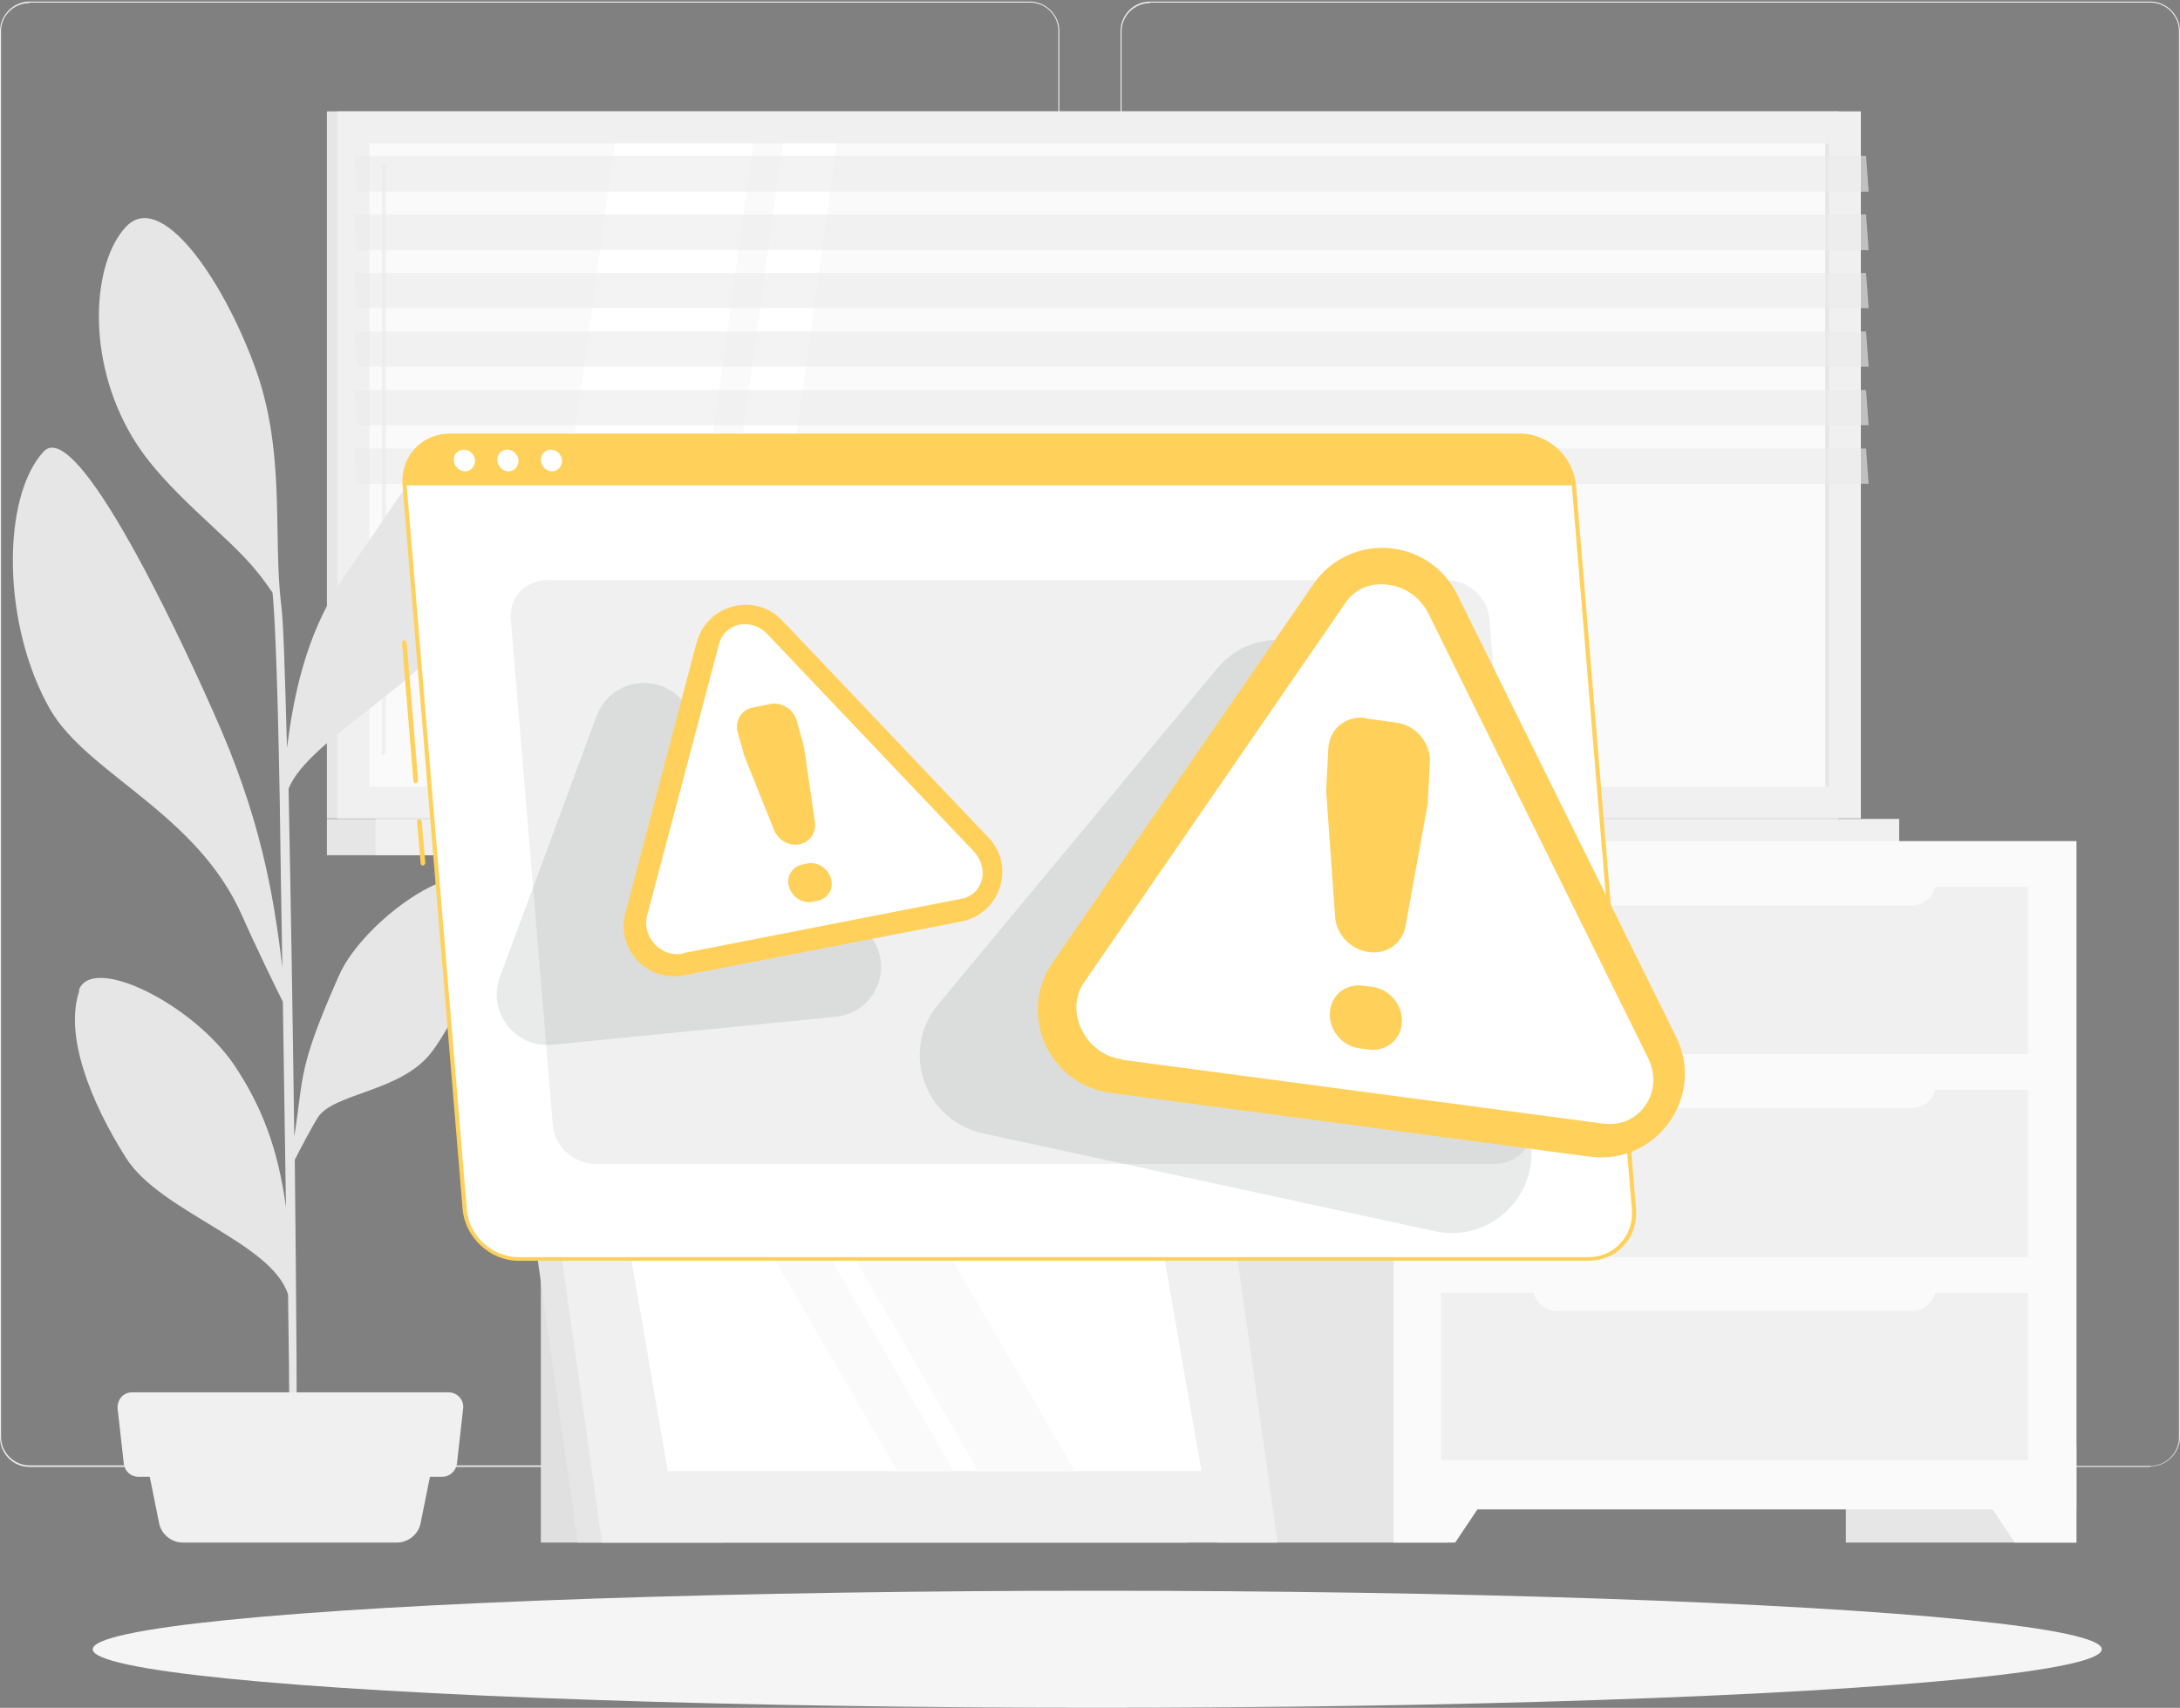 <?xml version="1.0" encoding="UTF-8"?>
<svg xmlns="http://www.w3.org/2000/svg" version="1.1" viewBox="0 0 420.8 329.7">
  <rect x="0" y="0" width="420.8" height="329.7" fill="#808080" stroke="none"/>
  <defs>
    <style>
      .cls-1 {
        opacity: .6;
      }

      .cls-1, .cls-2 {
        fill: #ebebeb;
      }

      .cls-1, .cls-3 {
        isolation: isolate;
      }

      .cls-4 {
        fill: #fff;
      }

      .cls-5 {
        fill: #f0f0f0;
      }

      .cls-6 {
        fill: #e0e0e0;
      }

      .cls-7 {
        fill: #ffd15b;
      }

      .cls-8 {
        fill: #f5f5f5;
      }

      .cls-3 {
        fill: #263238;
        opacity: .1;
      }

      .cls-9 {
        fill: #fafafa;
      }

      .cls-10 {
        fill: #e6e6e6;
      }
    </style>
  </defs>
  <!-- Generator: Adobe Illustrator 28.7.2, SVG Export Plug-In . SVG Version: 1.2.0 Build 154)  -->
  <g>
    <g id="Calque_1">
      <g id="Background_Complete">
        <path class="cls-2" d="M198.8,283.2H5.7c-3.2,0-5.7-2.6-5.7-5.7V6C0,2.9,2.6.3,5.7.3h193.1c3.1,0,5.7,2.6,5.7,5.7v271.4c0,3.1-2.6,5.7-5.7,5.7h0ZM5.7.6C2.7.6.2,3,.2,6v271.4c0,3,2.5,5.5,5.5,5.5h193.1c3,0,5.5-2.5,5.5-5.5V6c0-3-2.4-5.5-5.5-5.5,0,0-193.1,0-193.1,0Z"/>
        <path class="cls-2" d="M415.1,283.2h-193.1c-3.1,0-5.7-2.6-5.7-5.7V6c0-3.2,2.6-5.7,5.7-5.7h193.1c3.1,0,5.7,2.6,5.7,5.7v271.4c0,3.1-2.6,5.7-5.7,5.7h0ZM222,.6c-3,0-5.5,2.4-5.5,5.5v271.4c0,3,2.4,5.5,5.5,5.5h193.1c3,0,5.5-2.5,5.5-5.5V6c0-3-2.5-5.5-5.5-5.5,0,0-193.1,0-193.1,0Z"/>
        <rect class="cls-10" x="63.1" y="21.5" width="291.8" height="136.5"/>
        <rect class="cls-5" x="65.1" y="21.5" width="294.1" height="136.5"/>
        <rect class="cls-10" x="63.1" y="158.1" width="291.8" height="7"/>
        <rect class="cls-5" x="72.5" y="158.1" width="294.1" height="7"/>
        <rect class="cls-9" x="71.3" y="27.7" width="281.8" height="124.2"/>
        <polygon class="cls-4" points="101.5 151.9 118.7 27.7 145.4 27.7 128.3 151.9 101.5 151.9"/>
        <path class="cls-5" d="M74.1,145.8c-.2,0-.4-.2-.4-.4V31.7c0-.2.2-.4.4-.4s.4.2.4.4v113.6c0,.2-.2.4-.4.4Z"/>
        <polygon class="cls-4" points="134 151.9 151.1 27.7 161.5 27.7 144.4 151.9 134 151.9"/>
        <rect class="cls-10" x="352.3" y="27.7" width=".8" height="124.2"/>
        <polygon class="cls-1" points="360.7 37 68.9 37 68.4 30.1 360.2 30.1 360.7 37"/>
        <polygon class="cls-1" points="360.7 48.3 68.9 48.3 68.4 41.4 360.2 41.4 360.7 48.3"/>
        <polygon class="cls-1" points="360.7 59.5 68.9 59.5 68.4 52.7 360.2 52.7 360.7 59.5"/>
        <polygon class="cls-1" points="360.7 70.8 68.9 70.8 68.4 64 360.2 64 360.7 70.8"/>
        <polygon class="cls-1" points="360.7 82.1 68.9 82.1 68.4 75.3 360.2 75.3 360.7 82.1"/>
        <polygon class="cls-1" points="360.7 93.4 68.9 93.4 68.4 86.6 360.2 86.6 360.7 93.4"/>
        <rect class="cls-10" x="356.3" y="162.4" width="44.5" height="135.4"/>
        <polygon class="cls-9" points="388.9 297.8 400.8 297.8 400.8 279.1 376.4 279.1 388.9 297.8"/>
        <rect class="cls-10" x="234.9" y="162.4" width="44.5" height="135.4"/>
        <rect class="cls-9" x="269" y="162.4" width="131.8" height="129"/>
        <polygon class="cls-9" points="280.9 297.8 269 297.8 269 279.1 293.4 279.1 280.9 297.8"/>
        <rect class="cls-5" x="278.2" y="210.4" width="113.3" height="32.3"/>
        <rect class="cls-5" x="278.2" y="249.6" width="113.3" height="32.3"/>
        <path class="cls-9" d="M296,207.6h77.7v1.6c0,2.6-2.1,4.7-4.7,4.7h-68.4c-2.6,0-4.7-2.1-4.7-4.7v-1.6h0Z"/>
        <rect class="cls-5" x="278.2" y="171.2" width="113.3" height="32.3"/>
        <path class="cls-9" d="M296,168.5h77.7v1.6c0,2.6-2.1,4.7-4.7,4.7h-68.4c-2.6,0-4.7-2.1-4.7-4.7v-1.6h0Z"/>
        <path class="cls-9" d="M296,246.8h77.7v1.6c0,2.6-2.1,4.7-4.7,4.7h-68.4c-2.6,0-4.7-2.1-4.7-4.7v-1.6h0Z"/>
        <path class="cls-10" d="M15.2,191.2c2.5-7.1,22,2.6,30,14.4,5.3,7.9,8.5,16.2,10,27.5-.2-12.9-.4-26.7-.6-39.7-1.6-3.2-5.3-10.8-7.9-16.7-8.8-19.8-29.7-27.2-37-39.7C.3,120.6.3,96,8.4,87.2c7-7.7,30.2,44.4,32.8,50.3,9,20,11.6,34.9,13.3,49.3-.2-12.2-.4-23.5-.5-32.2-.5-28.3-1.1-37.4-1.4-40.2-1-1.4-2.1-3-2.8-3.8-5.6-7.2-18.1-15.8-24.3-26.3-9.1-15.3-7.6-33.7-1.2-40.5,6.7-7.2,18.5,9.8,24.7,26.5,6.3,16.7,3.6,32.8,5.3,46.7.4,2.7.7,13.1,1.1,27.4,1.9-15.5,5.7-25.8,12.7-35.5,8.6-11.9,16.1-26.3,23.2-24.5,7.1,1.9,3.3,21-2.3,34.4-5,12-29.7,23.9-33.3,33.5.4,19.5.8,44.1,1.1,67.1,1.9-11.9.6-12.9,8.6-31,4.7-10.8,24.2-24.1,26.5-16.7,2.3,7.3-1.2,21.4-8.5,31.3-5.9,7.9-19,7.9-22.1,12.8-.7,1.1-3.1,5.5-4.4,8.1.3,28,.5,52.8.3,61.2h-1.3c0-2.1,0-16.4-.3-35.2-3.2-10.1-24.7-15.9-31.3-26.4-6.9-10.9-11.9-23.7-9-32.2h0Z"/>
        <path class="cls-5" d="M35.4,297.8h41.2c2.2,0,4.2-1.6,4.6-3.8l2.9-14.4H27.8l2.9,14.4c.4,2.2,2.4,3.8,4.6,3.8h0Z"/>
        <path class="cls-5" d="M26.7,285.1h58.7c1.4,0,2.6-1.1,2.8-2.5l1.2-10.7c.2-1.6-1.1-3.1-2.8-3.1H25.5c-1.7,0-2.9,1.4-2.8,3.1l1.2,10.7c.2,1.4,1.3,2.5,2.8,2.5Z"/>
        <rect class="cls-6" x="104.4" y="233" width="35.2" height="64.8"/>
        <polygon class="cls-10" points="229.4 297.8 111.5 297.8 99.1 209.9 217 209.9 229.4 297.8"/>
        <polygon class="cls-5" points="246.6 297.8 116.2 297.8 103.8 209.9 234.2 209.9 246.6 297.8"/>
        <polygon class="cls-4" points="128.9 284 118.5 223.6 221.4 223.6 231.9 284 128.9 284"/>
        <polygon class="cls-9" points="173.2 284 138.2 223.6 149.2 223.6 184.1 284 173.2 284"/>
        <polygon class="cls-9" points="188.8 284 153.8 223.6 172.5 223.6 207.5 284 188.8 284"/>
      </g>
      <g id="Shadow">
        <ellipse id="_x3C_Path_x3E_" class="cls-8" cx="211.8" cy="318.4" rx="193.9" ry="11.3"/>
      </g>
      <g id="Warning">
        <path class="cls-7" d="M80.2,151.2c-.2,0-.4-.2-.4-.4l-2.2-26.7c0-.2.2-.4.4-.5.2,0,.4.2.5.4l2.2,26.7c0,.2-.2.4-.4.5h0Z"/>
        <path class="cls-7" d="M81.6,167.1c-.2,0-.4-.2-.4-.4l-.7-8.1c0-.2.2-.4.4-.5.2,0,.4.1.5.4l.7,8.1c0,.2-.2.4-.4.5h0Z"/>
        <path class="cls-4" d="M306.5,243H100.1c-5.3,0-9.9-4.3-10.4-9.6l-11.6-139.8c-.4-5.3,3.5-9.6,8.8-9.6h206.5c5.3,0,9.9,4.3,10.4,9.6l11.6,139.8c.4,5.3-3.5,9.6-8.8,9.6h0Z"/>
        <path class="cls-7" d="M306.5,243.4H100.1c-5.5,0-10.3-4.5-10.8-9.9l-11.6-139.8c-.2-2.7.6-5.2,2.4-7.1,1.7-1.9,4.2-2.9,6.8-2.9h206.5c5.5,0,10.3,4.5,10.8,9.9l11.6,139.8c.2,2.7-.6,5.2-2.4,7.1-1.7,1.9-4.2,2.9-6.8,2.9h0ZM86.9,84.5c-2.4,0-4.6.9-6.2,2.7-1.6,1.7-2.4,4-2.2,6.5l11.6,139.8c.4,5.1,4.9,9.2,10,9.2h206.5c2.4,0,4.6-.9,6.2-2.7,1.6-1.7,2.4-4,2.2-6.5l-11.6-139.8c-.4-5.1-4.9-9.2-10-9.2,0,0-206.5,0-206.5,0Z"/>
        <path class="cls-7" d="M293.3,84.1H86.9c-5.3,0-9.2,4.3-8.8,9.6h225.6c-.4-5.3-5.1-9.6-10.4-9.6h0Z"/>
        <path class="cls-4" d="M91.7,88.9c0,1.1-.8,2.1-1.9,2.1s-2.1-.9-2.2-2.1.8-2.1,1.9-2.1,2.1.9,2.2,2.1Z"/>
        <path class="cls-4" d="M100.1,88.9c0,1.1-.8,2.1-1.9,2.1s-2.1-.9-2.2-2.1.8-2.1,1.9-2.1,2.1.9,2.2,2.1Z"/>
        <path class="cls-4" d="M108.5,88.9c0,1.1-.8,2.1-1.9,2.1s-2.1-.9-2.2-2.1c-.1-1.1.8-2.1,1.9-2.1s2.1.9,2.2,2.1Z"/>
        <path class="cls-5" d="M288.6,224.7H114.9c-4.2,0-7.9-3.4-8.2-7.6l-8.1-97.5c-.4-4.2,2.8-7.6,7-7.6h173.7c4.2,0,7.9,3.4,8.2,7.6l8.1,97.5c.4,4.2-2.8,7.6-7,7.6h0Z"/>
        <path class="cls-3" d="M234.9,129.1l-53.8,64.8c-7.4,8.9-2.7,22.4,8.6,24.9l87.3,18.9c12,2.6,22.1-9.3,17.5-20.8l-33.5-83.7c-4.3-10.8-18.7-13.1-26.1-4.1h0Z"/>
        <path class="cls-3" d="M115.2,138.1l-18.7,50.5c-2.5,6.7,2.9,13.8,10.1,13.1l54.7-5.4c7.7-.8,11.5-9.7,6.6-15.7l-36-45.1c-4.7-5.9-14.1-4.4-16.7,2.7h0Z"/>
        <path class="cls-7" d="M253.5,112.8l-50.3,73c-6.9,9.9-.8,23.6,11.2,25.2l92.5,12.3c12.8,1.7,22.4-11.6,16.6-23.2l-42.2-85.3c-5.5-11.1-20.8-12.2-27.8-2h0Z"/>
        <path class="cls-4" d="M216.6,204.5c-3.4-.4-6.3-2.6-7.8-5.7-1.5-3.1-1.4-6.5.5-9.2l50.4-73.2c1.8-2.7,4.9-4,8.3-3.5,3.4.4,6.3,2.6,7.8,5.7l42.3,85.6c1.5,3.1,1.4,6.5-.5,9.2s-4.9,4-8.3,3.5l-92.7-12.3Z"/>
        <path class="cls-7" d="M263.6,138.7l5.9.8c3.8.5,6.7,3.9,6.5,7.7l-.4,7.7c0,.3,0,.6-.1.8l-4.2,23.1c-.6,3.3-3.6,5.5-7.1,5h0c-3.5-.5-6.3-3.4-6.5-6.9l-1.7-23.9c0-.3,0-.6,0-.8l.4-7.7c.2-3.8,3.4-6.4,7.2-5.9h0ZM263.2,190.3l1.6.2c3.4.4,6,3.5,5.8,6.9h0c-.2,3.4-3.1,5.7-6.5,5.2l-1.6-.2c-3.4-.4-6-3.5-5.8-6.9h0c.2-3.4,3.1-5.7,6.5-5.2Z"/>
        <path class="cls-7" d="M134.5,123.9l-13.8,52.4c-1.8,6.9,4.2,13.4,11.3,12l53.6-10.4c7.5-1.5,10.5-10.7,5.2-16.2l-39.8-41.9c-5.2-5.5-14.5-3.2-16.5,4.2h0Z"/>
        <path class="cls-4" d="M131.8,184.1c-1.9.4-4-.3-5.4-1.8-1.4-1.5-2-3.6-1.5-5.5l13.9-52.5c.5-1.9,2-3.3,3.9-3.7,1.9-.4,4,.3,5.4,1.8l39.9,42c1.4,1.5,2,3.6,1.5,5.5-.5,1.9-2,3.3-3.9,3.6l-53.7,10.5h0Z"/>
        <path class="cls-7" d="M145.3,136.6l3.4-.7c2.2-.4,4.5,1,5.1,3.3l1.3,4.6c0,.2,0,.3.1.5l2.1,14.4c.3,2.1-1,3.9-3,4.3h0c-2,.4-4.1-.8-4.9-2.8l-5.5-13.7c0-.2-.1-.3-.2-.5l-1.3-4.6c-.6-2.2.7-4.4,2.9-4.8h0ZM154.9,166.9l.9-.2c2-.4,4,.9,4.6,2.9h0c.6,2-.6,3.9-2.6,4.3l-.9.2c-2,.4-4-.9-4.6-2.9h0c-.6-2,.6-3.9,2.6-4.3Z"/>
      </g>
    </g>
  </g>
</svg>